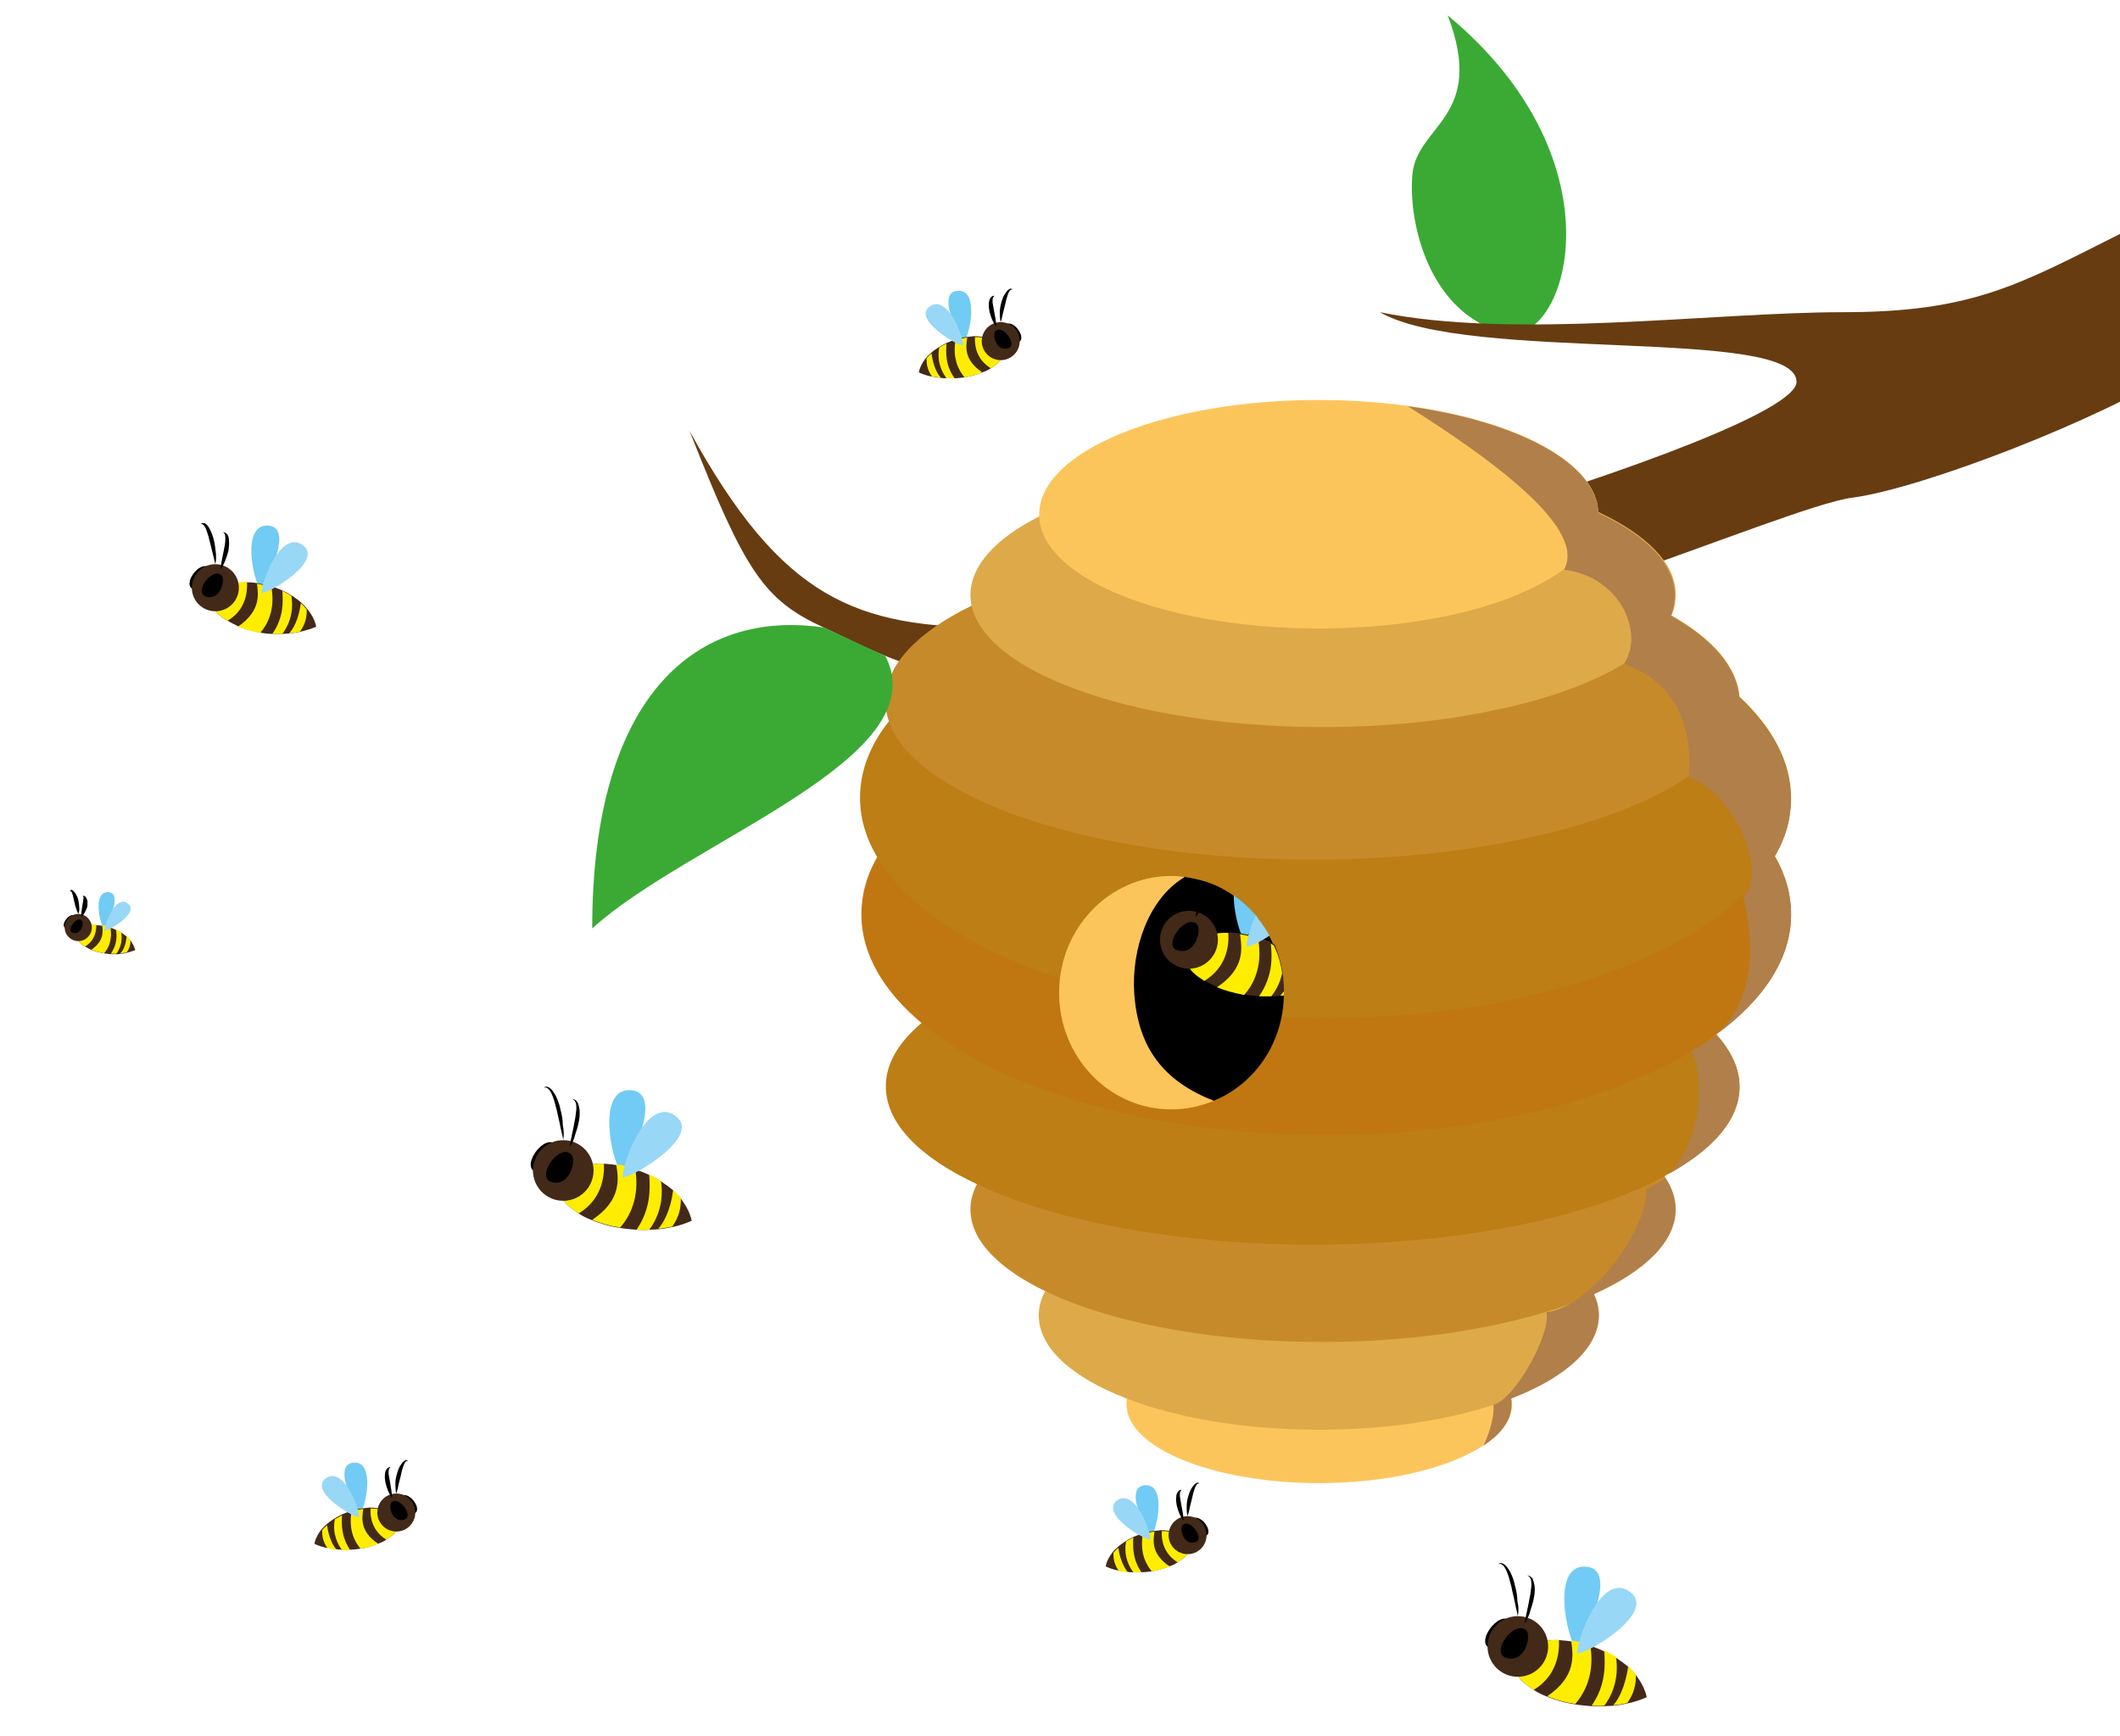 <?xml version="1.0" encoding="utf-8"?>
<!-- Generator: Adobe Illustrator 22.1.0, SVG Export Plug-In . SVG Version: 6.00 Build 0)  -->
<svg version="1.1" id="Calque_2" xmlns="http://www.w3.org/2000/svg" xmlns:xlink="http://www.w3.org/1999/xlink" x="0px" y="0px"
	 viewBox="0 0 468.6 383.7" style="enable-background:new 0 0 468.6 383.7;" xml:space="preserve">
<style type="text/css">
	.st0{fill:#FCC55C;}
	.st1{fill:#DEA949;}
	.st2{fill:#C78A2A;}
	.st3{fill:#3AAA35;}
	.st4{fill:#683C11;}
	.st5{fill:#BC7E15;}
	.st6{fill:#C07711;}
	.st7{fill:#B17F4A;}
	.st8{fill:#71CBF4;}
	.st9{fill:#432918;}
	.st10{fill:#FFED00;}
	.st11{fill:#99D7F7;}
</style>
<path class="st0" d="M334.2,310.4c0,3.3-2.2,6.4-6.2,9c0,0,0,0,0,0c-7.5,5-21,8.4-36.4,8.4c-23.5,0-42.6-7.8-42.6-17.4
	c0-0.5,0-0.9,0.1-1.4c1.1-5.8,9.3-10.9,21.1-13.7c6.3-1.5,13.6-2.4,21.4-2.4c8,0,15.5,0.9,21.9,2.5c10.7,2.6,18.4,7.1,20.3,12.4
	c0.1,0.4,0.3,0.8,0.3,1.2C334.2,309.5,334.2,309.9,334.2,310.4z"/>
<path class="st1" d="M353.4,290.7c0,7.2-7.4,13.8-19.4,18.4c-1.2,0.5-2.5,0.9-3.9,1.4c-10.6,3.5-24,5.5-38.6,5.5
	c-16.4,0-31.4-2.6-42.5-6.9c-11.9-4.6-19.4-11.1-19.4-18.4c0-1.8,0.5-3.6,1.4-5.3c2.7-5.3,9.6-10,19.1-13.5c11-4,25.5-6.5,41.4-6.5
	c15.5,0,29.6,2.3,40.4,6.1c9.6,3.4,16.6,7.9,19.6,13.1c0.3,0.4,0.5,0.9,0.7,1.3C353.1,287.5,353.4,289.1,353.4,290.7z"/>
<path class="st2" d="M370.4,267.3c0,7.1-6.7,13.6-18,18.7c-1.8,0.8-3.7,1.6-5.7,2.3c-1.5,0.6-3.1,1.1-4.8,1.6
	c-8.2,2.5-17.9,4.5-28.5,5.6c-6.7,0.7-13.7,1.1-21,1.1c-7.7,0-15.2-0.4-22.2-1.2c-15.7-1.7-29.3-5.3-39.1-10
	c-10.4-5-16.6-11.3-16.6-18.1c0-1.9,0.5-3.7,1.4-5.5c3.5-6.8,13.3-12.8,27-17.1c13.5-4.2,30.7-6.7,49.5-6.7
	c19.1,0,36.5,2.6,50.1,6.9c12.3,3.9,21.3,9.1,25.4,15.1c0.1,0.1,0.1,0.2,0.2,0.3C369.6,262.5,370.4,264.9,370.4,267.3z"/>
<path class="st3" d="M332.6,73.6c13.5,3.4,26.9-37.5-12.6-70.2c8.6,22.5-6.8,24.2-7.8,35.1S316,69.4,332.6,73.6z"/>
<path class="st4" d="M468.8,51.6C446.3,62.9,436,69,407.4,69c-28.7,0-72.7,6.1-102.4,0c19.5,11.3,92.1,3.1,92.1,15.4
	S250.7,138.7,220,138.7s-47.1-6.1-67.6-43.5c12.3,31.2,16.4,37.4,29.7,43.5s31.7,18.4,86,12.3c54.3-6.1,125.9-38.9,141.3-41
	c15.4-2,55.3-17.4,72.7-28.7S468.8,51.6,468.8,51.6z"/>
<path class="st5" d="M384.5,240.2c0,7.1-5.6,13.6-15.4,19.1c-0.4,0.2-0.8,0.4-1.2,0.7c-9.1,4.9-21.4,8.9-35.9,11.5
	c-12.6,2.3-26.8,3.6-41.9,3.6c-14.3,0-27.8-1.2-39.9-3.3c-13.5-2.3-25.2-5.8-34.3-10.1c-12.6-5.9-20.1-13.4-20.1-21.6
	c0-5,2.8-9.7,7.9-14c5.5-4.7,13.7-8.8,23.9-12.2c16.6-5.5,38.5-8.8,62.6-8.8c25.5,0,48.6,3.8,65.6,9.8c10.5,3.8,18.6,8.4,23.5,13.6
	h0C382.7,232.3,384.5,236.2,384.5,240.2z"/>
<path class="st6" d="M395.9,202.1c0,9.8-6.1,18.9-16.5,26.5c-0.1,0-0.1,0.1-0.1,0.1c-1.6,1.2-3.4,2.3-5.2,3.5
	c-0.1,0-0.1,0.1-0.1,0.1v0c-8.5,5.1-19.2,9.4-31.4,12.6c-14.7,3.8-31.5,6-49.4,6c-18.2,0-35.3-2.2-50.1-6.2
	c-16.4-4.3-30-10.7-39.3-18.5c-8.5-7.1-13.4-15.3-13.4-24.1c0-4.4,1.2-8.8,3.6-12.8c3.3-5.8,8.8-11.2,16.1-15.9
	c11.2-7.3,26.6-13,44.4-16.5c11.9-2.3,25-3.6,38.7-3.6c13.4,0,26.3,1.2,38,3.4c16.6,3.1,31.1,8.3,42.1,14.8c0.1,0,0.1,0.1,0.1,0.1
	c2.1,1.2,4,2.5,5.9,3.8c5.8,4.2,10.2,8.8,13,13.8C394.7,193.4,395.9,197.7,395.9,202.1z"/>
<path class="st5" d="M395.9,176.4c0,4.4-1.2,8.8-3.6,12.8c-1.6,2.9-3.8,5.6-6.5,8.2c-0.1,0.1-0.3,0.3-0.5,0.4
	c-7,6.7-17.2,12.6-29.6,17.1c-17.4,6.4-39.1,10.1-62.7,10.1c-24.9,0-47.7-4.2-65.5-11.2c-16.1-6.3-28.1-14.9-33.8-24.7
	c-2.4-4.1-3.6-8.4-3.6-12.8c0-5.9,2.2-11.6,6.4-16.9c5.1-6.6,13.2-12.5,23.4-17.4c8.6-4.1,18.7-7.5,29.9-10
	c13.1-2.9,27.8-4.5,43.2-4.5c14.7,0,28.7,1.5,41.4,4.1c9.6,2,18.4,4.7,26.1,7.9c1.6,0.7,3.2,1.4,4.8,2.1c7.7,3.6,14.2,7.7,19.1,12.3
	C391.8,160.8,395.9,168.4,395.9,176.4z"/>
<path class="st2" d="M384.5,155c0,6-4,11.6-11.1,16.5c-0.1,0-0.1,0.1-0.2,0.1c-15.9,10.9-47.2,18.4-83.1,18.4
	c-33.9,0-63.6-6.6-80.2-16.6c-6.9-4.1-11.6-8.8-13.4-13.9c-0.5-1.5-0.8-3-0.8-4.6c0-7.9,7.1-15.2,19-21c6.4-3.1,14.1-5.8,22.9-8
	c15-3.8,33.1-5.9,52.5-5.9c20.4,0,39.2,2.4,54.7,6.5c3.5,0.9,6.9,2,10.1,3.1c5.5,1.9,10.4,4.1,14.5,6.4c9.2,5.2,14.6,11.4,15.1,18.1
	C384.5,154.4,384.5,154.7,384.5,155z"/>
<path class="st1" d="M370.4,131.4c0,1.6-0.3,3.1-0.9,4.6c-0.8,2-2.2,3.9-4.1,5.8c-1.7,1.7-3.8,3.3-6.3,4.8
	c-6.9,4.2-16.5,7.8-28,10.2c-11.4,2.5-24.6,3.9-38.7,3.9c-13.8,0-26.8-1.4-38.1-3.7c-15.5-3.3-27.8-8.5-34.4-14.8
	c-2.7-2.6-4.5-5.4-5.1-8.2c-0.2-0.8-0.3-1.7-0.3-2.5c0-6.5,5.7-12.6,15.3-17.4c14.2-7.2,37-11.9,62.6-11.9c16,0,30.8,1.8,43.1,4.9
	c6.8,1.7,12.8,3.8,17.9,6.1C364,118.2,370.4,124.5,370.4,131.4z"/>
<path class="st0" d="M353.4,113.6c0,4.4-2.8,8.6-7.7,12.2v0c-0.3,0.2-0.7,0.5-1,0.7c-2.9,2-6.4,3.8-10.4,5.4
	c-11.1,4.4-26.2,7-42.8,7c-16.1,0-30.8-2.5-41.8-6.6c-4.8-1.8-9-3.9-12.2-6.3c-4.8-3.5-7.7-7.6-7.8-11.9c0-0.1,0-0.3,0-0.4
	c0-14,27.7-25.3,61.8-25.3c6.9,0,13.5,0.5,19.7,1.3c24.2,3.3,41.8,12.6,42.1,23.6C353.4,113.3,353.4,113.4,353.4,113.6z"/>
<path class="st7" d="M379.3,228.7c3.4,3.6,5.2,7.5,5.2,11.5c0,7.1-5.6,13.6-15.4,19.1c6.5-6.6,8-20.1,4.8-27.1v0
	c0.1,0,0.1-0.1,0.1-0.1C376.1,231.2,377.8,230,379.3,228.7z"/>
<path class="st7" d="M392.3,189.3c2.4,4.1,3.6,8.4,3.6,12.8c0,9.8-6.1,18.9-16.5,26.5c9.8-8.8,7.7-23.2,5.9-30.6
	c0.2-0.1,0.3-0.3,0.5-0.4c3.5-4,0.3-15.4-6.6-22c-1.7-1.7-3.7-3-5.9-3.8c0-0.1,0-0.1,0-0.2c0.5-6.6,0-19.6-14.3-24.9
	c1.3-2,1.8-4.4,1.5-6.9c-0.4-3.6-2.3-7.4-5.7-10.1c-2.4-2-5.4-3.3-9.1-3.8v0c2.7-4.8-1.8-11.4-10.2-18.7c-6.4-5.6-15-11.5-24.3-17.4
	c24.2,3.3,41.8,12.6,42.1,23.6c10.6,5,16.9,11.3,16.9,18.2c0,1.6-0.3,3.1-0.9,4.6c9.2,5.2,14.6,11.4,15.1,18.1
	c7.3,6.7,11.4,14.3,11.4,22.3C395.9,180.9,394.7,185.2,392.3,189.3z"/>
<path class="st3" d="M182.1,138.7c-27.6-4.1-51.2,14.3-51.2,66.5c21.5-19.5,76.5-37.6,64.8-60.2L182.1,138.7z"/>
<path class="st0" d="M283.8,219.4c0,10.8-6.4,20.1-15.5,23.9c-2.9,1.2-6.1,1.9-9.4,1.9c-13.7,0-24.8-11.5-24.8-25.8
	c0-14.2,11.1-25.8,24.8-25.8c1,0,2,0.1,2.9,0.2C274.2,195.4,283.8,206.2,283.8,219.4z"/>
<path d="M283.8,219.4c0,0.2,0,0.4,0,0.6c-0.2,10.6-6.5,19.6-15.5,23.3c-11-4.3-16.8-11.6-17.6-23.9c-0.6-9.6,3.1-20.6,10.9-25.4
	c0.1-0.1,0.2-0.1,0.2-0.2c1.4,0.2,2.8,0.5,4.2,0.9c2.4,0.7,4.6,1.8,6.6,3.2c1.8,1.2,3.4,2.7,4.8,4.3l0.5,0.6c1,1.2,1.8,2.5,2.6,3.9
	c0.4,0.7,0.7,1.4,1,2.1c0.9,2,1.5,4.1,1.8,6.2c0,0,0,0,0,0c0.2,1.3,0.3,2.6,0.3,3.9C283.8,219.2,283.8,219.3,283.8,219.4z"/>
<g>
	<path class="st8" d="M277.5,202.2c-1.4-1.6-3-3.1-4.8-4.3c0,3,0.8,6.3,1.6,8.5c0.1,0.4,0.3,0.8,0.5,1.1c0.1,0.2,0.5-0.1,1-0.8v0
		c0.6-0.9,1.4-2.3,2.2-3.9L277.5,202.2z"/>
	<path d="M261.3,202.3c1,1.1-0.2,6.7-4.1,5.8C253.3,207.3,258.8,199.7,261.3,202.3z"/>
	<path class="st9" d="M283.8,219.4c0,0.2,0,0.4,0,0.6c-0.3,0-0.5,0.1-0.8,0.1c-0.6,0.1-1.3,0.1-1.9,0.1c-0.9,0-1.8,0-2.7,0
		c-1.2-0.1-2.3-0.2-3.4-0.4c-2.1-0.3-4.1-0.9-6-1.7c-1-0.4-2-0.9-2.8-1.4c-0.9-0.5-1.7-1.1-2.4-1.8c-0.3-0.3-0.6-0.6-0.7-0.9
		c-1.4-2.8,4-7.2,4-7.2c0.6-0.3,1.3-0.5,2.1-0.6c0.7-0.1,1.5-0.1,2.4-0.1c0.8,0,1.7,0.1,2.6,0.2c0.1,0,0.1,0,0.2,0
		c0.5,0.1,1,0.2,1.5,0.3c0.7,0.2,1.5,0.4,2.3,0.6c0.3,0.1,0.6,0.2,0.8,0.3h0c0.7,0.2,1.4,0.5,2.1,0.9c0.2,0.1,0.4,0.2,0.6,0.3
		c0.9,2,1.5,4.1,1.8,6.2c0,0,0,0,0,0c0.2,1.3,0.3,2.6,0.3,3.9C283.8,219.2,283.8,219.3,283.8,219.4z"/>
	<path class="st10" d="M283.8,219.4c0,0.2,0,0.4,0,0.6c-0.3,0-0.5,0.1-0.8,0.1c0.2-0.3,0.5-0.6,0.8-1
		C283.8,219.2,283.8,219.3,283.8,219.4z"/>
	<path class="st10" d="M263.8,215c0.7,0.7,1.5,1.2,2.4,1.8c4.9-3,5.5-7.7,5.3-10.6c-1.8-0.1-3.4,0.2-4.5,0.8
		C267,207,260.4,212.3,263.8,215z"/>
	<circle class="st9" cx="262.8" cy="207.7" r="6.4"/>
	<path class="st10" d="M269,218.2c1.9,0.8,3.9,1.3,6,1.7c1.9-2.1,4.2-6.1,3.1-12.4c-1.3-0.5-2.7-0.8-4-1
		C274.5,209.5,275.3,214,269,218.2z"/>
	<path class="st10" d="M283.4,215.1C283.4,215.1,283.4,215.1,283.4,215.1c-0.5,2.4-1.6,4.1-2.4,5.1c-0.9,0-1.8,0-2.7,0
		c3.1-4.5,2.9-8.7,2.6-11.6c0.2,0.1,0.4,0.2,0.6,0.3C282.5,210.8,283.1,212.9,283.4,215.1z"/>
	<path d="M264.6,204.3c1,1.1-0.2,6.7-4.1,5.8C256.6,209.3,262.1,201.7,264.6,204.3z"/>
	<path class="st11" d="M278,202.9c1,1.2,1.8,2.5,2.6,3.9c-0.6,0.4-1.1,0.7-1.6,1h0c-0.3,0.1-0.5,0.3-0.7,0.4
		c-1.7,0.9-2.8,1.2-2.8,0.8c0.1-0.6,0.2-1.4,0.4-2.2v0c0.4-1.4,0.9-3,1.7-4.5L278,202.9z"/>
	<g>
		<path d="M261.7,194c0.7,1.1,1.1,2.3,1.3,3.5c0.1,0.6,0.2,1.2,0.2,1.9c0,0.6-0.1,1.3-0.3,1.9c-0.4-1.2-0.7-2.4-0.9-3.6
			C261.8,196.5,261.6,195.3,261.7,194z"/>
	</g>
	<g>
		<path d="M266.1,194.7c0.2,0.7,0.2,1.4,0.2,2.1c0,0.7-0.2,1.4-0.3,2.1c-0.3,1.3-0.8,2.7-1.7,3.8c0-0.7,0.2-1.4,0.3-2.1
			c0.1-0.7,0.3-1.3,0.4-2C265.3,197.4,265.7,196.1,266.1,194.7z"/>
	</g>
</g>
<g>
	<path class="st8" d="M254.7,339.3c1.5-3.1,2.8-11.7-1.9-11S254.2,340.2,254.7,339.3z"/>
	<path d="M263.5,335.8c-0.7,0.7,0.1,4.4,2.7,3.8S265.2,334.1,263.5,335.8z"/>
	<path class="st9" d="M261.9,344.1c-0.5,0.4-1,0.8-1.6,1.2c-0.6,0.4-1.2,0.7-1.9,0.9c-1.2,0.5-2.5,0.9-3.9,1.1
		c-0.7,0.1-1.5,0.2-2.3,0.2c-0.6,0-1.2,0-1.8,0c-0.4,0-0.8,0-1.3-0.1c-0.7-0.1-1.3-0.2-2-0.3c-1-0.2-1.9-0.5-2.7-0.9
		c0.2-1.1,0.8-2.2,1.5-3.1c0.3-0.4,0.7-0.8,1.1-1.1c0,0,0,0,0,0c0.5-0.5,1.1-0.9,1.7-1.3c0.5-0.3,1.1-0.6,1.6-0.9
		c0.6-0.3,1.3-0.5,1.9-0.8c0.9-0.3,1.8-0.5,2.6-0.6c0.6-0.1,1.2-0.1,1.7-0.2c1.2,0,2.2,0.1,2.9,0.5
		C259.8,338.8,264.1,342.3,261.9,344.1z"/>
	<path class="st10" d="M249.3,347.5c-0.7-0.1-1.3-0.2-2-0.3c-1-1.4-1.2-2.6-1.2-4c0.3-0.4,0.7-0.8,1.1-1.1
		C247.6,345,248.6,346.6,249.3,347.5z"/>
	<path class="st10" d="M261.9,344.1c-0.5,0.4-1,0.8-1.6,1.2c-3.2-2-3.6-5-3.5-6.9c1.2,0,2.2,0.1,2.9,0.5
		C259.8,338.8,264.1,342.3,261.9,344.1z"/>
	<circle class="st9" cx="262.5" cy="339.3" r="4.2"/>
	<path class="st10" d="M258.5,346.2c-1.2,0.5-2.5,0.9-3.9,1.1c-1.2-1.4-2.7-4-2-8.2c0.9-0.3,1.8-0.5,2.6-0.6
		C254.9,340.5,254.4,343.4,258.5,346.2z"/>
	<path class="st10" d="M252.3,347.5c-0.6,0-1.2,0-1.8,0c-0.8-1.1-2.2-3.4-1.6-6.8c0.5-0.3,1.1-0.6,1.6-0.9
		C250.4,341.8,250.3,344.6,252.3,347.5z"/>
	<path d="M261.4,337.1c-0.7,0.7,0.1,4.4,2.7,3.8C266.6,340.4,263,335.4,261.4,337.1z"/>
	<path class="st11" d="M254.3,340.1c-0.4-3.4-4-11.3-7.6-8.3C243.2,335,254.4,341.2,254.3,340.1z"/>
	<g>
		<path d="M262.5,335.1c-0.2-0.7-0.2-1.4-0.2-2.1c0-0.7,0.1-1.4,0.3-2.1c0.2-0.7,0.4-1.4,0.8-2c0.2-0.3,0.4-0.6,0.7-0.9
			c0.2-0.1,0.3-0.2,0.5-0.3c0.2,0,0.4,0,0.5,0.2c-0.4-0.1-0.6,0.2-0.7,0.4c-0.2,0.3-0.3,0.6-0.4,0.9c-0.2,0.6-0.4,1.3-0.5,1.9
			l-0.5,2C262.9,333.8,262.7,334.4,262.5,335.1z"/>
	</g>
	<g>
		<path d="M261.6,336.1c-0.8-1-1.2-2.2-1.5-3.4c-0.1-0.6-0.2-1.2-0.1-1.9c0-0.3,0.1-0.7,0.3-1c0.2-0.3,0.5-0.6,0.9-0.5
			c-0.5,0.4-0.4,0.9-0.4,1.5c0.1,0.6,0.2,1.1,0.3,1.7C261.3,333.7,261.6,334.8,261.6,336.1z"/>
	</g>
</g>
<g>
	<path class="st8" d="M79.8,334.3c1.5-3.1,2.8-11.7-1.9-11S79.3,335.2,79.8,334.3z"/>
	<path d="M88.6,330.8c-0.7,0.7,0.1,4.4,2.7,3.8S90.2,329.1,88.6,330.8z"/>
	<path class="st9" d="M87,339.1c-0.5,0.4-1,0.8-1.6,1.2c-0.6,0.4-1.2,0.7-1.9,0.9c-1.2,0.5-2.5,0.9-3.9,1.1
		c-0.7,0.1-1.5,0.2-2.3,0.2c-0.6,0-1.2,0-1.8,0c-0.4,0-0.8,0-1.3-0.1c-0.7-0.1-1.3-0.2-2-0.3c-1-0.2-1.9-0.5-2.7-0.9
		c0.2-1.1,0.8-2.2,1.5-3.1c0.3-0.4,0.7-0.8,1.1-1.1c0,0,0,0,0,0c0.5-0.5,1.1-0.9,1.7-1.3c0.5-0.3,1.1-0.6,1.6-0.9
		c0.6-0.3,1.3-0.5,1.9-0.8c0.9-0.3,1.8-0.5,2.6-0.6c0.6-0.1,1.2-0.1,1.7-0.2c1.2,0,2.2,0.1,2.9,0.5C84.9,333.9,89.2,337.4,87,339.1z
		"/>
	<path class="st10" d="M74.4,342.5c-0.7-0.1-1.3-0.2-2-0.3c-1-1.4-1.2-2.6-1.2-4c0.3-0.4,0.7-0.8,1.1-1.1
		C72.7,340,73.6,341.6,74.4,342.5z"/>
	<path class="st10" d="M87,339.1c-0.5,0.4-1,0.8-1.6,1.2c-3.2-2-3.6-5-3.5-6.9c1.2,0,2.2,0.1,2.9,0.5
		C84.9,333.9,89.2,337.4,87,339.1z"/>
	<circle class="st9" cx="87.6" cy="334.3" r="4.2"/>
	<path class="st10" d="M83.6,341.2c-1.2,0.5-2.5,0.9-3.9,1.1c-1.2-1.4-2.7-4-2-8.2c0.9-0.3,1.8-0.5,2.6-0.6
		C80,335.5,79.5,338.5,83.6,341.2z"/>
	<path class="st10" d="M77.4,342.6c-0.6,0-1.2,0-1.8,0c-0.8-1.1-2.2-3.4-1.6-6.8c0.5-0.3,1.1-0.6,1.6-0.9
		C75.5,336.9,75.4,339.6,77.4,342.6z"/>
	<path d="M86.5,332.1c-0.7,0.7,0.1,4.4,2.7,3.8S88.1,330.4,86.5,332.1z"/>
	<path class="st11" d="M79.4,335.2c-0.4-3.4-4-11.3-7.6-8.3C68.3,330,79.5,336.2,79.4,335.2z"/>
	<g>
		<path d="M87.6,330.1c-0.2-0.7-0.2-1.4-0.2-2.1c0-0.7,0.1-1.4,0.3-2.1c0.2-0.7,0.4-1.4,0.8-2c0.2-0.3,0.4-0.6,0.7-0.9
			c0.2-0.1,0.3-0.2,0.5-0.3c0.2,0,0.4,0,0.5,0.2c-0.4-0.1-0.6,0.2-0.7,0.4c-0.2,0.3-0.3,0.6-0.4,0.9c-0.2,0.6-0.4,1.3-0.5,1.9
			l-0.5,2C88,328.8,87.8,329.4,87.6,330.1z"/>
	</g>
	<g>
		<path d="M86.7,331.1c-0.8-1-1.2-2.2-1.5-3.4c-0.1-0.6-0.2-1.2-0.1-1.9c0-0.3,0.1-0.7,0.3-1c0.2-0.3,0.5-0.6,0.9-0.5
			c-0.5,0.4-0.4,0.9-0.4,1.5c0.1,0.6,0.2,1.1,0.3,1.7C86.4,328.7,86.6,329.8,86.7,331.1z"/>
	</g>
</g>
<g>
	<path class="st8" d="M213.3,75.3c1.5-3.1,2.8-11.7-1.9-11S212.9,76.3,213.3,75.3z"/>
	<path d="M222.2,71.9c-0.7,0.7,0.1,4.4,2.7,3.8C227.4,75.1,223.8,70.1,222.2,71.9z"/>
	<path class="st9" d="M220.6,80.2c-0.5,0.4-1,0.8-1.6,1.2c-0.6,0.4-1.2,0.7-1.9,0.9c-1.2,0.5-2.5,0.9-3.9,1.1
		c-0.7,0.1-1.5,0.2-2.3,0.2c-0.6,0-1.2,0-1.8,0c-0.4,0-0.8,0-1.3-0.1c-0.7-0.1-1.3-0.2-2-0.3c-1-0.2-1.9-0.5-2.7-0.9
		c0.2-1.1,0.8-2.2,1.5-3.1c0.3-0.4,0.7-0.8,1.1-1.1c0,0,0,0,0,0c0.5-0.5,1.1-0.9,1.7-1.3c0.5-0.3,1.1-0.6,1.6-0.9
		c0.6-0.3,1.3-0.5,1.9-0.8c0.9-0.3,1.8-0.5,2.6-0.6c0.6-0.1,1.2-0.1,1.7-0.2c1.2,0,2.2,0.1,2.9,0.5
		C218.4,74.9,222.7,78.4,220.6,80.2z"/>
	<path class="st10" d="M208,83.5c-0.7-0.1-1.3-0.2-2-0.3c-1-1.4-1.2-2.6-1.2-4c0.3-0.4,0.7-0.8,1.1-1.1
		C206.3,81,207.2,82.7,208,83.5z"/>
	<path class="st10" d="M220.6,80.2c-0.5,0.4-1,0.8-1.6,1.2c-3.2-2-3.6-5-3.5-6.9c1.2,0,2.2,0.1,2.9,0.5
		C218.4,74.9,222.7,78.4,220.6,80.2z"/>
	<circle class="st9" cx="221.2" cy="75.4" r="4.2"/>
	<path class="st10" d="M217.1,82.3c-1.2,0.5-2.5,0.9-3.9,1.1c-1.2-1.4-2.7-4-2-8.2c0.9-0.3,1.8-0.5,2.6-0.6
		C213.5,76.6,213,79.5,217.1,82.3z"/>
	<path class="st10" d="M211,83.6c-0.6,0-1.2,0-1.8,0c-0.8-1.1-2.2-3.4-1.6-6.8c0.5-0.3,1.1-0.6,1.6-0.9
		C209.1,77.9,208.9,80.7,211,83.6z"/>
	<path d="M220,73.2c-0.7,0.7,0.1,4.4,2.7,3.8C225.2,76.5,221.6,71.5,220,73.2z"/>
	<path class="st11" d="M212.9,76.2c-0.4-3.4-4-11.3-7.6-8.3S213.1,77.3,212.9,76.2z"/>
	<g>
		<path d="M221.2,71.2c-0.2-0.7-0.2-1.4-0.2-2.1c0-0.7,0.1-1.4,0.3-2.1c0.2-0.7,0.4-1.4,0.8-2c0.2-0.3,0.4-0.6,0.7-0.9
			c0.2-0.1,0.3-0.2,0.5-0.3c0.2,0,0.4,0,0.5,0.2c-0.4-0.1-0.6,0.2-0.7,0.4c-0.2,0.3-0.3,0.6-0.4,0.9c-0.2,0.6-0.4,1.3-0.5,1.9
			l-0.5,2C221.6,69.8,221.4,70.5,221.2,71.2z"/>
	</g>
	<g>
		<path d="M220.2,72.2c-0.8-1-1.2-2.2-1.5-3.4c-0.1-0.6-0.2-1.2-0.1-1.9c0-0.3,0.1-0.7,0.3-1c0.2-0.3,0.5-0.6,0.9-0.5
			c-0.5,0.4-0.4,0.9-0.4,1.5c0.1,0.6,0.2,1.1,0.3,1.7C219.9,69.8,220.2,70.9,220.2,72.2z"/>
	</g>
</g>
<g>
	<path class="st8" d="M136.9,258.6c-2.4-4.9-4.5-18.6,2.9-17.6C147.3,242,137.7,260.1,136.9,258.6z"/>
	<path d="M122.9,253c1.1,1.1-0.2,7-4.2,6.1S120.3,250.3,122.9,253z"/>
	<path class="st9" d="M125.4,266.3c0.8,0.7,1.6,1.3,2.5,1.9c0.9,0.6,1.9,1.1,3,1.5c1.9,0.8,4.1,1.4,6.2,1.7c1.2,0.2,2.4,0.3,3.6,0.4
		c0.9,0,1.9,0.1,2.8,0c0.7,0,1.3-0.1,2-0.1c1.1-0.1,2.1-0.3,3.1-0.5c1.5-0.3,3-0.8,4.3-1.4c-0.4-1.8-1.3-3.4-2.4-4.9
		c-0.5-0.6-1.1-1.2-1.7-1.8c0,0,0,0,0,0c-0.8-0.7-1.8-1.4-2.7-2c-0.8-0.5-1.7-1-2.6-1.4c-1-0.5-2-0.9-3.1-1.2
		c-1.4-0.5-2.8-0.8-4.2-1c-0.9-0.2-1.9-0.2-2.7-0.3c-1.9-0.1-3.5,0.2-4.7,0.8C128.9,257.9,122,263.5,125.4,266.3z"/>
	<path class="st10" d="M145.5,271.6c1.1-0.1,2.1-0.3,3.1-0.5c1.6-2.3,1.9-4.2,1.9-6.3c-0.5-0.6-1.1-1.2-1.7-1.8
		C148.2,267.6,146.7,270.2,145.5,271.6z"/>
	<path class="st10" d="M125.4,266.3c0.8,0.7,1.6,1.3,2.5,1.9c5.1-3.1,5.7-8,5.6-11c-1.9-0.1-3.5,0.2-4.7,0.8
		C128.9,257.9,122,263.5,125.4,266.3z"/>
	<circle class="st9" cx="124.5" cy="258.7" r="6.7"/>
	<path class="st10" d="M130.9,269.6c1.9,0.8,4.1,1.4,6.2,1.7c1.9-2.2,4.4-6.4,3.3-13c-1.4-0.5-2.8-0.8-4.2-1
		C136.7,260.5,137.5,265.2,130.9,269.6z"/>
	<path class="st10" d="M140.7,271.8c0.9,0,1.9,0.1,2.8,0c1.3-1.7,3.4-5.4,2.6-10.8c-0.8-0.5-1.7-1-2.6-1.4
		C143.7,262.7,143.9,267.1,140.7,271.8z"/>
	<path d="M126.3,255.2c1.1,1.1-0.2,7-4.2,6.1S123.7,252.4,126.3,255.2z"/>
	<path class="st11" d="M137.6,260c0.6-5.4,6.3-18.1,12-13.1C155.3,251.7,137.4,261.6,137.6,260z"/>
	<g>
		<path d="M124.5,251.9c-0.2-1.1-0.5-2.1-0.7-3.2c-0.2-1.1-0.5-2.1-0.7-3.2c-0.3-1-0.5-2.1-0.9-3.1c-0.2-0.5-0.4-1-0.7-1.4
			c-0.3-0.4-0.7-0.8-1.3-0.6c0.2-0.2,0.5-0.3,0.8-0.2c0.3,0.1,0.6,0.3,0.8,0.5c0.4,0.4,0.7,0.9,1,1.4c0.5,1,0.9,2.1,1.1,3.2
			c0.3,1.1,0.5,2.2,0.5,3.3C124.6,249.7,124.7,250.8,124.5,251.9z"/>
	</g>
	<g>
		<path d="M125.9,253.5c0.3-1.9,0.8-3.8,1.1-5.6c0.2-0.9,0.3-1.8,0.4-2.7c0-0.5,0-0.9-0.1-1.3c-0.1-0.4-0.3-0.8-0.8-1
			c0.5,0,1,0.4,1.2,0.8c0.2,0.5,0.3,1,0.4,1.5c0.1,1,0,2-0.2,2.9c-0.2,1-0.5,1.9-0.8,2.8C126.9,251.8,126.5,252.7,125.9,253.5z"/>
	</g>
</g>
<g>
	<path class="st8" d="M57.3,129.9c-1.9-3.8-3.5-14.5,2.3-13.7C65.3,117,57.8,131,57.3,129.9z"/>
	<path d="M46.3,125.6c0.8,0.9-0.1,5.4-3.3,4.7S44.3,123.4,46.3,125.6z"/>
	<path class="st9" d="M48.3,135.8c0.6,0.5,1.2,1,2,1.4c0.7,0.4,1.5,0.8,2.3,1.2c1.5,0.6,3.2,1.1,4.9,1.4c0.9,0.2,1.9,0.3,2.8,0.3
		c0.7,0,1.5,0,2.2,0c0.5,0,1-0.1,1.6-0.1c0.8-0.1,1.6-0.2,2.4-0.4c1.2-0.3,2.3-0.6,3.4-1.1c-0.3-1.4-1-2.7-1.9-3.8
		c-0.4-0.5-0.8-0.9-1.3-1.4c0,0,0,0,0,0c-0.6-0.6-1.4-1.1-2.1-1.6c-0.7-0.4-1.3-0.8-2-1.1c-0.8-0.4-1.6-0.7-2.4-0.9
		c-1.1-0.4-2.2-0.6-3.2-0.8c-0.7-0.1-1.4-0.2-2.1-0.2c-1.5,0-2.7,0.2-3.6,0.6C51,129.3,45.6,133.7,48.3,135.8z"/>
	<path class="st10" d="M63.9,140c0.8-0.1,1.6-0.2,2.4-0.4c1.3-1.8,1.5-3.3,1.5-4.9c-0.4-0.5-0.8-0.9-1.3-1.4
		C66,136.9,64.9,138.9,63.9,140z"/>
	<path class="st10" d="M48.3,135.8c0.6,0.5,1.2,1,2,1.4c4-2.4,4.4-6.2,4.3-8.6c-1.5,0-2.7,0.2-3.6,0.6
		C51,129.3,45.6,133.7,48.3,135.8z"/>
	<circle class="st9" cx="47.6" cy="129.9" r="5.2"/>
	<path class="st10" d="M52.6,138.5c1.5,0.6,3.2,1.1,4.9,1.4c1.5-1.7,3.4-5,2.5-10.1c-1.1-0.4-2.2-0.6-3.2-0.8
		C57.1,131.4,57.7,135,52.6,138.5z"/>
	<path class="st10" d="M60.2,140.1c0.7,0,1.5,0,2.2,0c1-1.3,2.7-4.2,2-8.4c-0.7-0.4-1.3-0.8-2-1.1C62.6,133,62.7,136.5,60.2,140.1z"
		/>
	<path d="M49,127.2c0.8,0.9-0.1,5.4-3.3,4.7S47,125.1,49,127.2z"/>
	<path class="st11" d="M57.8,130.9c0.5-4.2,4.9-14,9.4-10.2C71.5,124.5,57.6,132.2,57.8,130.9z"/>
	<g>
		<path d="M47.6,124.7l-1.2-4.9c-0.2-0.8-0.4-1.6-0.7-2.4c-0.1-0.4-0.3-0.8-0.5-1.1c-0.2-0.3-0.5-0.6-0.9-0.5
			c0.2-0.1,0.4-0.2,0.7-0.2c0.3,0,0.5,0.2,0.6,0.3c0.4,0.3,0.6,0.7,0.8,1.1c0.4,0.8,0.7,1.6,0.9,2.5c0.2,0.8,0.3,1.7,0.4,2.6
			C47.8,123,47.8,123.8,47.6,124.7z"/>
	</g>
	<g>
		<path d="M48.7,125.9c0.2-1.5,0.5-3,0.8-4.4c0.1-0.7,0.3-1.4,0.3-2.1c0-0.7,0.1-1.4-0.5-1.8c0.4,0,0.8,0.3,1,0.6
			c0.2,0.4,0.3,0.8,0.3,1.2c0.1,0.8,0,1.6-0.1,2.3C50.1,123.2,49.6,124.7,48.7,125.9z"/>
	</g>
</g>
<g>
	<path class="st8" d="M22.8,205c-1.1-2.2-2-8.2,1.3-7.8C27.4,197.6,23.2,205.6,22.8,205z"/>
	<path d="M16.6,202.5c0.5,0.5-0.1,3.1-1.9,2.7C12.9,204.8,15.5,201.3,16.6,202.5z"/>
	<path class="st9" d="M17.7,208.4c0.3,0.3,0.7,0.6,1.1,0.8c0.4,0.2,0.8,0.5,1.3,0.7c0.9,0.4,1.8,0.6,2.8,0.8
		c0.5,0.1,1.1,0.1,1.6,0.2c0.4,0,0.8,0,1.2,0c0.3,0,0.6,0,0.9-0.1c0.5,0,0.9-0.1,1.4-0.2c0.7-0.2,1.3-0.4,1.9-0.6
		c-0.2-0.8-0.6-1.5-1.1-2.2c-0.2-0.3-0.5-0.5-0.8-0.8c0,0,0,0,0,0c-0.4-0.3-0.8-0.6-1.2-0.9c-0.4-0.2-0.8-0.4-1.2-0.6
		c-0.4-0.2-0.9-0.4-1.4-0.5c-0.6-0.2-1.3-0.4-1.8-0.4c-0.4-0.1-0.8-0.1-1.2-0.1c-0.8,0-1.6,0.1-2.1,0.4
		C19.3,204.7,16.2,207.1,17.7,208.4z"/>
	<path class="st10" d="M26.6,210.7c0.5,0,0.9-0.1,1.4-0.2c0.7-1,0.9-1.9,0.8-2.8c-0.2-0.3-0.5-0.5-0.8-0.8
		C27.8,209,27.2,210.1,26.6,210.7z"/>
	<path class="st10" d="M17.7,208.4c0.3,0.3,0.7,0.6,1.1,0.8c2.3-1.4,2.5-3.6,2.5-4.9c-0.8,0-1.6,0.1-2.1,0.4
		C19.3,204.7,16.2,207.1,17.7,208.4z"/>
	<circle class="st9" cx="17.3" cy="205" r="3"/>
	<path class="st10" d="M20.2,209.9c0.9,0.4,1.8,0.6,2.8,0.8c0.9-1,1.9-2.8,1.4-5.8c-0.6-0.2-1.3-0.4-1.8-0.4
		C22.7,205.8,23.1,207.9,20.2,209.9z"/>
	<path class="st10" d="M24.5,210.8c0.4,0,0.8,0,1.2,0c0.6-0.8,1.5-2.4,1.1-4.8c-0.4-0.2-0.8-0.4-1.2-0.6
		C25.9,206.8,25.9,208.7,24.5,210.8z"/>
	<path d="M18.1,203.5c0.5,0.5-0.1,3.1-1.9,2.7C14.4,205.8,17,202.2,18.1,203.5z"/>
	<path class="st11" d="M23.1,205.6c0.3-2.4,2.8-8,5.3-5.8S23,206.3,23.1,205.6z"/>
	<g>
		<path d="M17.3,202c-0.4-0.9-0.7-1.8-0.9-2.8l-0.3-1.3c-0.1-0.2-0.1-0.4-0.2-0.6c-0.1-0.2-0.2-0.4-0.5-0.4c0.1-0.1,0.2-0.2,0.4-0.2
			c0.2,0,0.3,0.1,0.4,0.2c0.2,0.2,0.4,0.4,0.5,0.6c0.3,0.5,0.5,0.9,0.6,1.4c0.1,0.5,0.2,1,0.2,1.5C17.6,201,17.5,201.5,17.3,202z"/>
	</g>
	<g>
		<path d="M18,202.7c-0.1-0.9,0.1-1.7,0.2-2.5l0.2-1.2c0-0.4,0.2-0.7-0.1-1c0.2-0.1,0.5,0.1,0.7,0.3c0.1,0.2,0.2,0.5,0.3,0.7
			c0.1,0.5,0,0.9,0,1.4C19,201.2,18.6,202.1,18,202.7z"/>
	</g>
</g>
<g>
	<path class="st8" d="M348,363.9c-2.4-4.9-4.5-18.6,2.9-17.6C358.4,347.3,348.7,365.3,348,363.9z"/>
	<path d="M333.9,358.3c1.1,1.1-0.2,7-4.2,6.1C325.6,363.5,331.4,355.6,333.9,358.3z"/>
	<path class="st9" d="M336.5,371.6c0.8,0.7,1.6,1.3,2.5,1.9c0.9,0.6,1.9,1.1,3,1.5c1.9,0.8,4.1,1.4,6.2,1.7c1.2,0.2,2.4,0.3,3.6,0.4
		c0.9,0,1.9,0.1,2.8,0c0.7,0,1.3-0.1,2-0.1c1.1-0.1,2.1-0.3,3.1-0.5c1.5-0.3,3-0.8,4.3-1.4c-0.4-1.8-1.3-3.4-2.4-4.9
		c-0.5-0.6-1.1-1.2-1.7-1.8c0,0,0,0,0,0c-0.8-0.7-1.8-1.4-2.7-2c-0.8-0.5-1.7-1-2.6-1.4c-1-0.5-2-0.9-3.1-1.2
		c-1.4-0.5-2.8-0.8-4.2-1c-0.9-0.2-1.9-0.2-2.7-0.3c-1.9-0.1-3.5,0.2-4.7,0.8C339.9,363.2,333,368.8,336.5,371.6z"/>
	<path class="st10" d="M356.6,376.9c1.1-0.1,2.1-0.3,3.1-0.5c1.6-2.3,1.9-4.2,1.9-6.3c-0.5-0.6-1.1-1.2-1.7-1.8
		C359.2,372.9,357.8,375.5,356.6,376.9z"/>
	<path class="st10" d="M336.5,371.6c0.8,0.7,1.6,1.3,2.5,1.9c5.1-3.1,5.7-8,5.6-11c-1.9-0.1-3.5,0.2-4.7,0.8
		C339.9,363.2,333,368.8,336.5,371.6z"/>
	<circle class="st9" cx="335.5" cy="363.9" r="6.7"/>
	<path class="st10" d="M342,374.9c1.9,0.8,4.1,1.4,6.2,1.7c1.9-2.2,4.4-6.4,3.3-13c-1.4-0.5-2.8-0.8-4.2-1
		C347.7,365.8,348.5,370.5,342,374.9z"/>
	<path class="st10" d="M351.8,377c0.9,0,1.9,0.1,2.8,0c1.3-1.7,3.4-5.4,2.6-10.8c-0.8-0.5-1.7-1-2.6-1.4
		C354.8,368,355,372.4,351.8,377z"/>
	<path d="M337.4,360.4c1.1,1.1-0.2,7-4.2,6.1C329,365.6,334.8,357.7,337.4,360.4z"/>
	<path class="st11" d="M348.6,365.2c0.6-5.4,6.3-18.1,12-13.1C366.3,357,348.4,366.9,348.6,365.2z"/>
	<g>
		<path d="M335.5,357.2c-0.2-1.1-0.5-2.1-0.7-3.2c-0.2-1.1-0.5-2.1-0.7-3.2c-0.3-1-0.5-2.1-0.9-3.1c-0.2-0.5-0.4-1-0.7-1.4
			c-0.3-0.4-0.7-0.8-1.3-0.6c0.2-0.2,0.5-0.3,0.8-0.2c0.3,0.1,0.6,0.3,0.8,0.5c0.4,0.4,0.7,0.9,1,1.4c0.5,1,0.9,2.1,1.1,3.2
			c0.3,1.1,0.5,2.2,0.5,3.3C335.7,355,335.7,356.1,335.5,357.2z"/>
	</g>
	<g>
		<path d="M337,358.8c0.3-1.9,0.8-3.8,1.1-5.6c0.2-0.9,0.3-1.8,0.4-2.7c0-0.5,0-0.9-0.1-1.3c-0.1-0.4-0.3-0.8-0.8-1
			c0.5,0,1,0.4,1.2,0.8c0.2,0.5,0.3,1,0.4,1.5c0.1,1,0,2-0.2,2.9c-0.2,1-0.5,1.9-0.8,2.8C338,357.1,337.5,358,337,358.8z"/>
	</g>
</g>
<path class="st7" d="M368.1,260.3c1.4,2.2,2.2,4.6,2.2,7c0,7.1-6.7,13.6-18,18.7c0.7,1.5,1.1,3.1,1.1,4.7c0,7.2-7.4,13.8-19.4,18.4
	c0.1,0.4,0.1,0.9,0.1,1.4c0,3.3-2.2,6.4-6.2,9c1.8-3.7,2.4-7.2,2.2-9c1.1-0.3,2.3-1.2,3.5-2.5c4.5-4.8,9.1-14.5,8.2-18
	c1.5-0.1,3.1-0.7,4.8-1.6s3.3-2.2,5-3.6c6.5-5.8,12.4-15.3,12.3-22C365.5,262.1,366.9,261.3,368.1,260.3z"/>
</svg>
